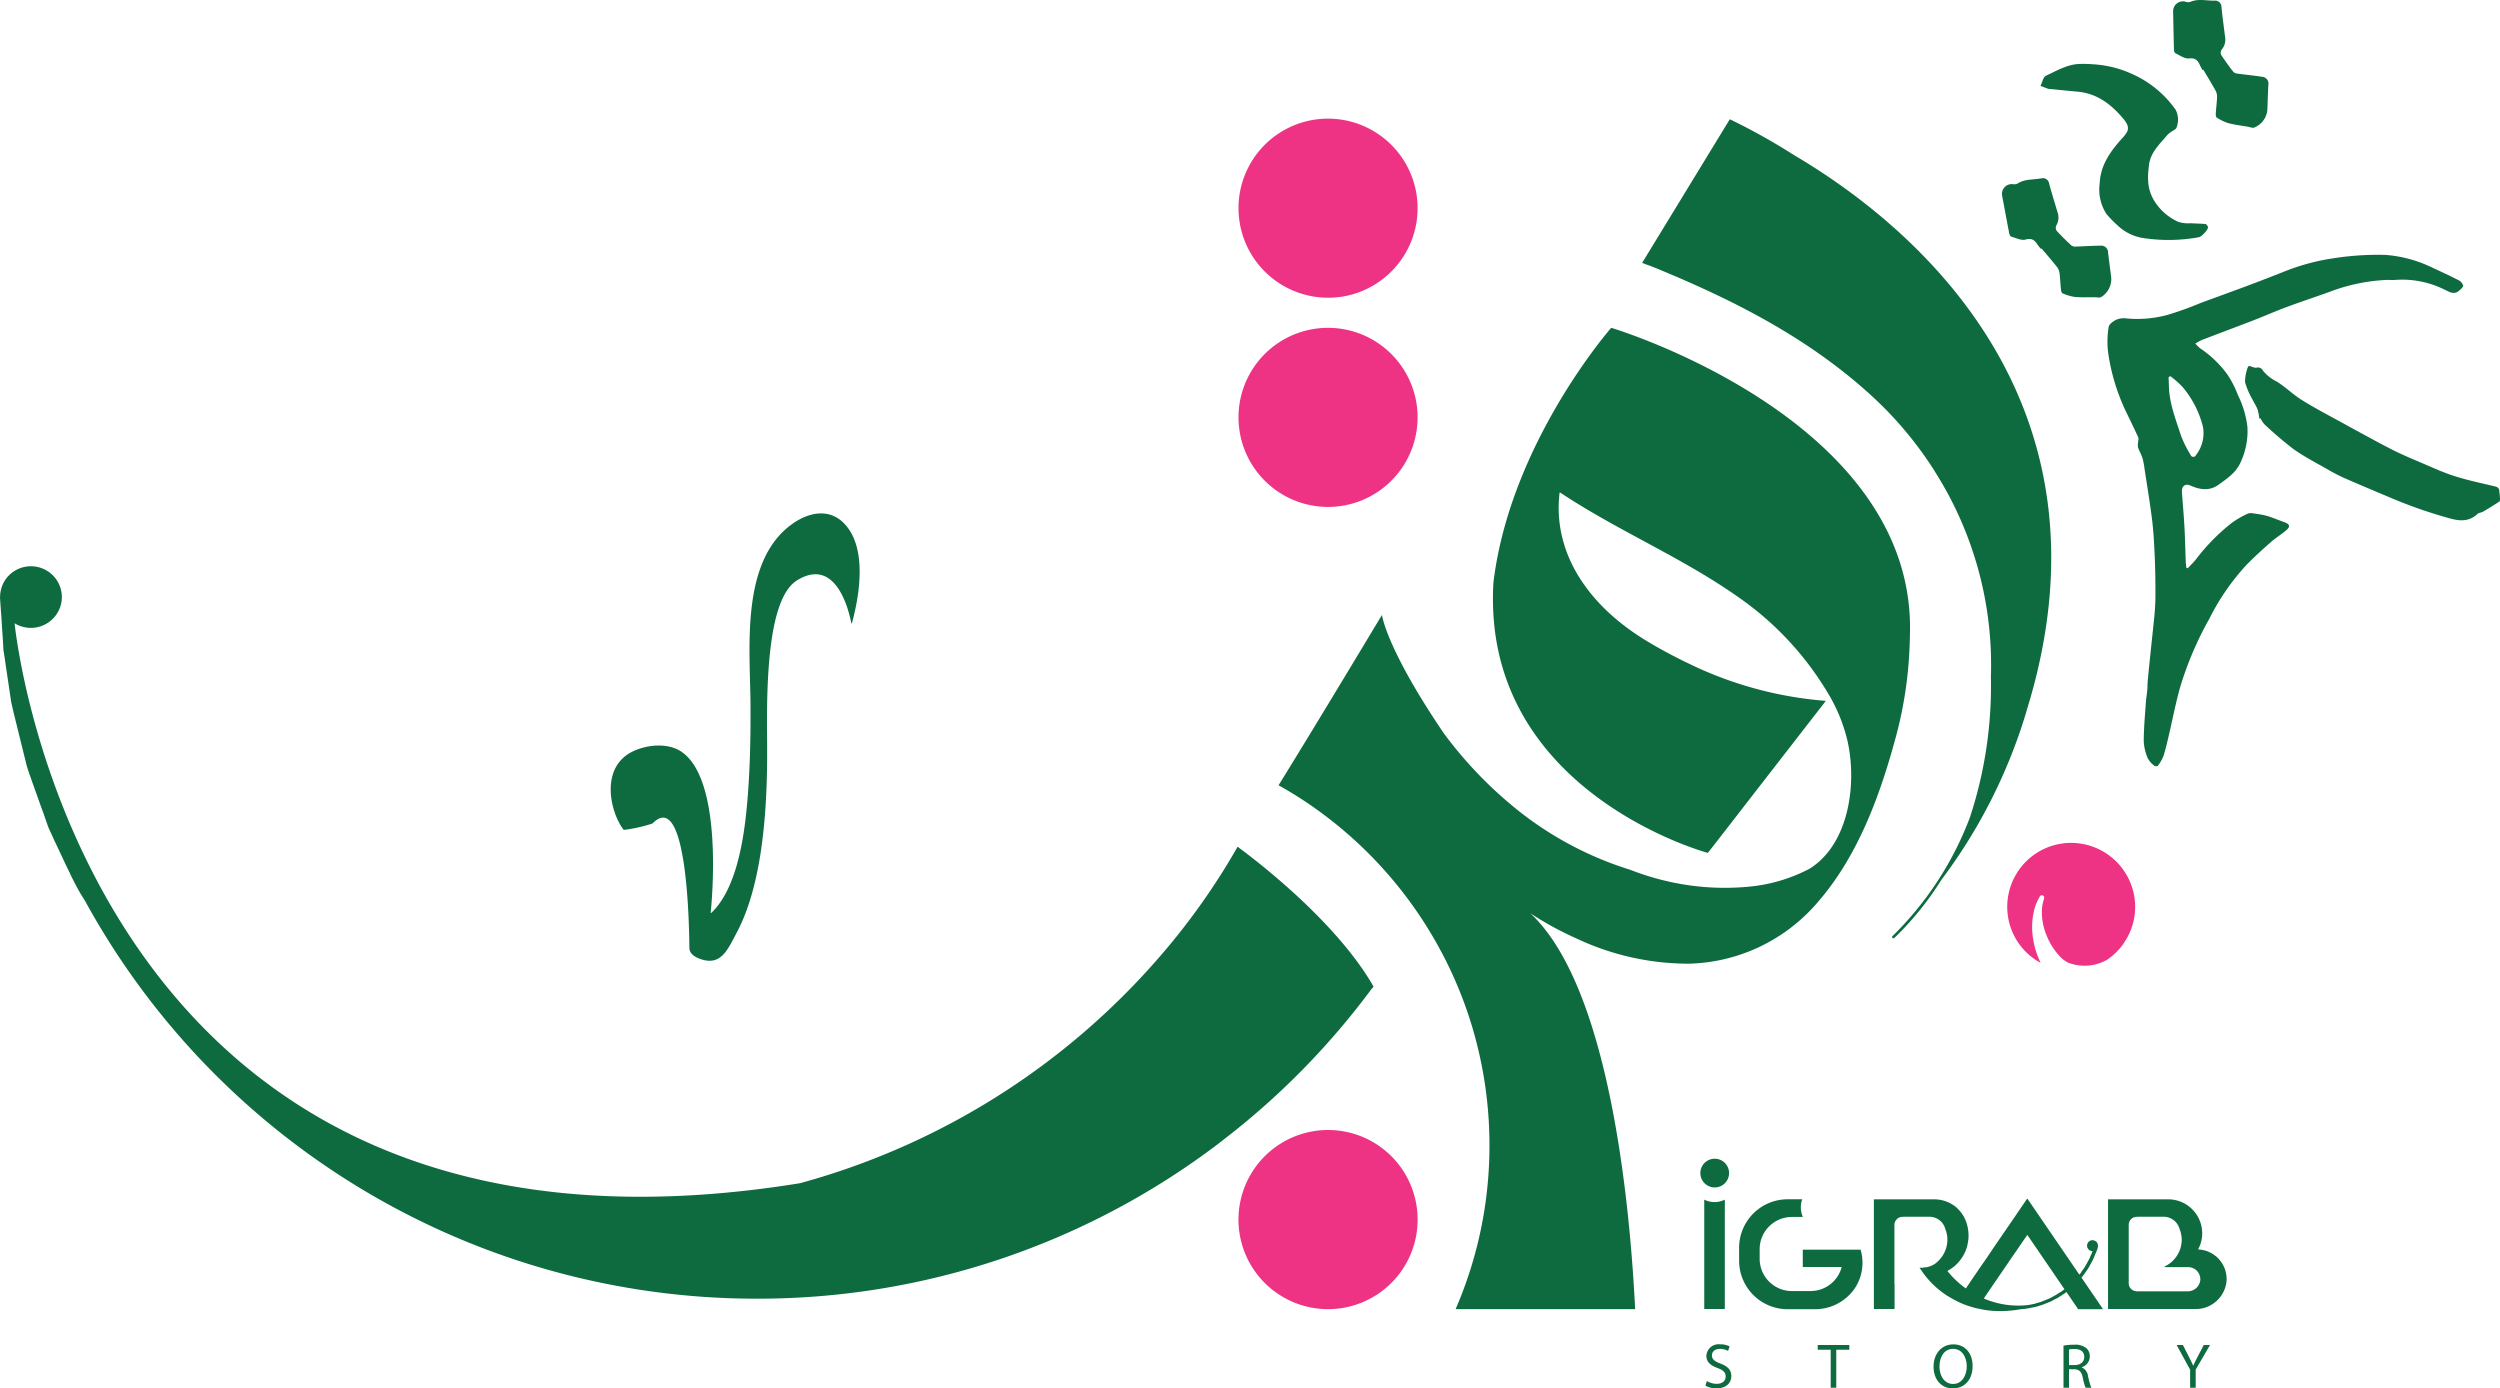 <svg xmlns="http://www.w3.org/2000/svg" width="424.084" height="235.527" viewBox="0 0 424.084 235.527">
  <g id="new_logo_igrab" transform="translate(-377 -7750.202)">
    <g id="logo" transform="translate(-103.301 -300)">
      <path id="Path_79" data-name="Path 79" d="M7.817,13.346a15.2,15.2,0,0,0,12.5-17.473,15.2,15.2,0,0,0-17.475-12.5A15.184,15.184,0,0,0-9.652.846a15.193,15.193,0,0,0,17.469,12.5" transform="translate(700.251 8122.644)" fill="#ee3284"/>
      <path id="Path_80" data-name="Path 80" d="M5.62.091A15.194,15.194,0,1,0,23.094,12.6,15.187,15.187,0,0,0,5.62.091" transform="translate(697.479 8242.004)" fill="#ee3284"/>
      <path id="Path_81" data-name="Path 81" d="M7.817,13.347a15.2,15.2,0,0,0,12.5-17.473,15.2,15.2,0,0,0-17.475-12.5A15.184,15.184,0,0,0-9.652.845a15.2,15.2,0,0,0,17.469,12.5" transform="translate(700.251 8087.158)" fill="#ee3284"/>
      <path id="Path_82" data-name="Path 82" d="M8.718,7.563a1.814,1.814,0,0,0,.208-.323,10.738,10.738,0,0,0,1.633-7.7A10.876,10.876,0,0,0-1.934-9.395,10.844,10.844,0,0,0-10.846,3.081a10.744,10.744,0,0,0,5.513,7.727,14.114,14.114,0,0,1-1.23-3.84A11.955,11.955,0,0,1-6.39,1.722,7.663,7.663,0,0,1-5.774.116l.3-.567a.391.391,0,0,1,.536-.161.4.4,0,0,1,.2.454l-.014.05S-4.8.1-4.9.453a6.157,6.157,0,0,0-.212,1.483,10.215,10.215,0,0,0,.859,4.38A11.221,11.221,0,0,0-1.89,9.9c.2.167.4.364.54.457l.36.247c.093.05.143.088.208.127a7.754,7.754,0,0,0,2.888.565,7.679,7.679,0,0,0,3.7-.936.581.581,0,0,0,.151-.1.175.175,0,0,0,.122-.068A10.656,10.656,0,0,0,8.718,7.563" transform="translate(831.79 8202.724)" fill="#ee3284"/>
      <path id="Path_83" data-name="Path 83" d="M.1,2.753a3.311,3.311,0,0,0,1.678.473c.956,0,1.515-.506,1.515-1.237C3.3,1.311,2.91.924,1.933.549.748.13.019-.483.019-1.505A2.087,2.087,0,0,1,2.364-3.472a3.278,3.278,0,0,1,1.6.355l-.256.762A2.913,2.913,0,0,0,2.33-2.7C1.34-2.7.963-2.106.963-1.613c0,.678.443,1.011,1.441,1.4C3.631.257,4.253.849,4.253,1.914,4.253,3.032,3.427,4,1.716,4A3.726,3.726,0,0,1-.132,3.536Z" transform="translate(769.737 8281.718)" fill="#0d6b3f"/>
      <path id="Path_84" data-name="Path 84" d="M.974.352h-2.2v-.8H4.135v.8H1.919V6.8H.974Z" transform="translate(789.875 8278.809)" fill="#0d6b3f"/>
      <path id="Path_85" data-name="Path 85" d="M.442,1.673c0,1.547.839,2.937,2.311,2.937S5.077,3.243,5.077,1.6c0-1.441-.753-2.946-2.311-2.946S.442.081.442,1.673m5.624-.117c0,2.492-1.517,3.815-3.365,3.815C.787,5.371-.558,3.887-.558,1.694c0-2.3,1.431-3.8,3.365-3.8C4.786-2.11,6.066-.6,6.066,1.556" transform="translate(808.855 8280.357)" fill="#0d6b3f"/>
      <path id="Path_86" data-name="Path 86" d="M.413,1.526h.956C2.371,1.526,3,.976,3,.149,3-.787,2.326-1.2,1.338-1.2a3.98,3.98,0,0,0-.925.084Zm-.934-3.3a9.719,9.719,0,0,1,1.793-.149,2.974,2.974,0,0,1,2.1.59A1.806,1.806,0,0,1,3.94.042,1.9,1.9,0,0,1,2.573,1.89v.034A1.8,1.8,0,0,1,3.638,3.385,11.556,11.556,0,0,0,4.2,5.374H3.23a9.356,9.356,0,0,1-.484-1.73c-.213-1-.6-1.377-1.452-1.407H.413V5.374H-.521Z" transform="translate(830.86 8280.236)" fill="#0d6b3f"/>
      <path id="Path_87" data-name="Path 87" d="M1.012,3.2V.13L-1.277-4.042H-.214l1.022,2c.28.55.495.99.721,1.5H1.55c.2-.472.452-.945.73-1.5l1.043-2H4.388L1.957.119V3.2Z" transform="translate(850.807 8282.405)" fill="#0d6b3f"/>
      <path id="Path_88" data-name="Path 88" d="M4.709,9.106l-.274.21c.018.507.043,1.013.056,1.52.077,2.955,1.181,5.665,2.065,8.419a19.546,19.546,0,0,0,1.606,3.213.49.49,0,0,0,.922.038,6.034,6.034,0,0,0,1.185-4.776,16.577,16.577,0,0,0-3.476-6.788A15.523,15.523,0,0,0,4.709,9.106m2.976,32.6c.479-.516,1.006-1,1.429-1.558A34.014,34.014,0,0,1,15.2,33.98a15.765,15.765,0,0,1,2.73-1.565,1.879,1.879,0,0,1,.957,0c.54.065,1.079.149,1.614.26a9.485,9.485,0,0,1,1.23.344c.794.281,1.578.6,2.372.886.88.316,1.018.723.319,1.33-.826.719-1.784,1.289-2.607,2.013-1.4,1.23-2.784,2.483-4.091,3.81a39.07,39.07,0,0,0-6.359,9.186A57.442,57.442,0,0,0,6.347,62.05c-.737,2.662-1.255,5.384-1.888,8.075-.274,1.169-.538,2.345-.911,3.483a6.629,6.629,0,0,1-.959,1.63c-.063.088-.473.065-.592-.047A3.922,3.922,0,0,1,.9,73.929a8.338,8.338,0,0,1-.678-2.86c.005-2.178.206-4.357.355-6.531.072-1.024.3-2.042.281-3.06-.009-.662.925-9.229,1.126-11.239.129-1.275.217-2.56.221-3.84.007-2.205-.023-4.41-.117-6.614-.09-2.1-.2-4.211-.45-6.3C1.282,30.582.791,27.7.35,24.8A12,12,0,0,0,0,22.993c-.194-.617-.549-1.18-.751-1.793a2.768,2.768,0,0,1,.025-.938c.011-.255.111-.549.016-.755-.626-1.377-1.285-2.739-1.951-4.1A34.4,34.4,0,0,1-5.835,4.99,15.1,15.1,0,0,1-5.727.777C-5.658.3-4.944-.208-4.41-.464A3.29,3.29,0,0,1-2.69-.67a19.638,19.638,0,0,0,6.875-.583A53.6,53.6,0,0,0,9.832-3.279c2.721-1,5.448-1.985,8.164-3,1.945-.728,3.88-1.484,5.814-2.245a36.673,36.673,0,0,1,8.582-2.35,48.848,48.848,0,0,1,8.8-.575,21.747,21.747,0,0,1,7.894,2.123c1.506.69,3.012,1.388,4.487,2.141a1.607,1.607,0,0,1,.835.916c.045.256-.411.651-.708.905-.871.746-1.664.167-2.463-.2A16.091,16.091,0,0,0,42.829-7.2c-.457.043-.922-.018-1.382-.005a30.982,30.982,0,0,0-9.66,2.01c-2.427.877-4.88,1.682-7.3,2.582-1.9.7-3.751,1.527-5.638,2.257C15.932.773,13,1.861,10.08,2.985a8.774,8.774,0,0,0-1.1.611,5.941,5.941,0,0,0,.839.821A18.444,18.444,0,0,1,14.386,8.8,17.406,17.406,0,0,1,16.2,12.338a16.466,16.466,0,0,1,1.612,5.413,12.519,12.519,0,0,1-1.122,5.9c-.776,1.82-2.309,2.825-3.779,3.889-1.5,1.085-3.141.87-4.758.142-.889-.4-1.52.081-1.452,1.09.133,1.97.317,3.937.425,5.907.111,2.024.151,4.05.229,6.076.011.294.066.588.1.882Z" transform="translate(843.73 8104.89)" fill="#0d6b3f"/>
      <path id="Path_89" data-name="Path 89" d="M1.087,3.96a9.625,9.625,0,0,0-.3-1.553C.578,1.837.221,1.321-.041.767a13,13,0,0,1-1.3-3.019A7.1,7.1,0,0,1-.849-4.823a.294.294,0,0,1,.233-.17C-.2-4.9.239-4.631.619-4.7A.916.916,0,0,1,1.691-4.2,6.886,6.886,0,0,0,4.05-2.34C5.538-1.4,6.817-.135,8.308.8c2.146,1.337,4.394,2.514,6.614,3.729,2.808,1.538,5.608,3.089,8.451,4.556,1.635.843,3.338,1.56,5.032,2.282,1.908.814,3.8,1.691,5.769,2.322,2.212.706,4.5,1.187,6.764,1.721.489.115.814.258.852.8.032.434.1.864.115,1.3.007.172-.007.439-.115.509q-1.35.885-2.748,1.7c-.3.176-.73.181-.968.405-1.354,1.273-2.9,1.228-4.539.78A79.643,79.643,0,0,1,23.517,17.44c-2.664-1.128-5.334-2.241-7.983-3.4a30.569,30.569,0,0,1-2.869-1.484c-1.947-1.115-3.959-2.142-5.778-3.437a61.481,61.481,0,0,1-4.968-4.24,4.161,4.161,0,0,1-.62-.968c-.07.016-.142.034-.212.052" transform="translate(862.478 8117.271)" fill="#0d6b3f"/>
      <path id="Path_90" data-name="Path 90" d="M8.549,10.3a9.252,9.252,0,0,0,4.025,3.5,5.408,5.408,0,0,0,2.1.24c.841.057,1.685.048,2.519.142.17.018.416.355.428.559.029.412-1.113,1.6-1.529,1.669a28.721,28.721,0,0,1-9.416.151A8.126,8.126,0,0,1,2.2,14.327,18.629,18.629,0,0,1,.393,12.464,7.631,7.631,0,0,1-.752,7.326C-.623,4.2,1.035,1.9,3-.3a5.481,5.481,0,0,0,.929-1.217A1.489,1.489,0,0,0,3.961-2.59a4.444,4.444,0,0,0-.8-1.212c-2.031-2.4-4.421-4.19-7.688-4.48-1.6-.142-3.2-.312-4.807-.468a.618.618,0,0,1-.154-.013c-.434-.163-.866-.33-1.3-.5.3-.593.459-1.5.934-1.723,1.87-.864,3.688-1.974,5.848-2a22.82,22.82,0,0,1,2.3.074,18.306,18.306,0,0,1,6.033,1.449A17.987,17.987,0,0,1,12.145-5.2a3.68,3.68,0,0,1,.124,3.044c-.036.161-.262.294-.423.411A5.377,5.377,0,0,0,10.788-1C9.494.567,7.882,1.971,7.618,4.151c-.24,1.988-.4,3.994.93,6.148" transform="translate(837.226 8074.03)" fill="#0d6b3f"/>
      <path id="Path_91" data-name="Path 91" d="M2.928,5.307a6.683,6.683,0,0,1-.491-.593c-.5-.774-.952-1.328-2.126-.993-.71.2-1.628-.273-2.435-.5-.154-.043-.294-.342-.333-.545-.414-2.133-.8-4.269-1.207-6.4A1.66,1.66,0,0,1-1.9-5.683a1.446,1.446,0,0,0,.823-.077c1.244-.834,2.711-.638,4.07-.907A1.068,1.068,0,0,1,4.307-5.8c.416,1.6.934,3.179,1.391,4.771A2.694,2.694,0,0,1,5.49,1.4a.933.933,0,0,0,.131.868c.8.866,1.635,1.7,2.506,2.487a1.355,1.355,0,0,0,.859.147c1.355-.038,2.707-.138,4.061-.147a1.163,1.163,0,0,1,1.268,1.169c.156,1.449.373,2.89.538,4.339a3.6,3.6,0,0,1-1.664,3.179c-.242.2-.785.066-1.19.065-1.119-.005-2.246.048-3.356-.059a7.927,7.927,0,0,1-2.053-.608c-.154-.061-.251-.414-.276-.644-.1-.965-.125-1.938-.255-2.9A2.223,2.223,0,0,0,5.583,8.29c-.83-1.04-1.7-2.047-2.555-3.068l-.1.084" transform="translate(823.591 8087.12)" fill="#0d6b3f"/>
      <path id="Path_92" data-name="Path 92" d="M2.222,5.267A6.354,6.354,0,0,1,1.834,4.6C1.465,3.755,1.114,3.133-.1,3.273c-.733.084-1.562-.534-2.322-.893-.143-.066-.231-.385-.238-.592-.059-2.173-.1-4.344-.142-6.515A1.66,1.66,0,0,1-.74-6.365a1.439,1.439,0,0,0,.825.057c1.363-.617,2.779-.185,4.163-.228A1.069,1.069,0,0,1,5.4-5.463c.145,1.649.4,3.288.59,4.934a2.691,2.691,0,0,1-.6,2.365.929.929,0,0,0-.013.877c.644.986,1.336,1.943,2.065,2.867a1.38,1.38,0,0,0,.825.285c1.341.183,2.693.307,4.028.52a1.161,1.161,0,0,1,1.06,1.359c-.084,1.456-.106,2.913-.181,4.369a3.6,3.6,0,0,1-2.162,2.863c-.273.163-.785-.065-1.183-.131-1.1-.19-2.225-.321-3.3-.608A7.874,7.874,0,0,1,4.6,13.3c-.143-.084-.181-.448-.167-.679.059-.968.194-1.933.222-2.9a2.2,2.2,0,0,0-.3-1.074C3.7,7.482,3.01,6.346,2.335,5.2Z" transform="translate(851.738 8056.845)" fill="#0d6b3f"/>
      <path id="Path_93" data-name="Path 93" d="M18.913,43.928c.011.025.011.025.036.038l.065.05c.025,0,.025,0,.036.027.138.074.378.237.69.434a54.171,54.171,0,0,0,6.809,3.643,44.61,44.61,0,0,0,19.208,4.339A29.676,29.676,0,0,0,67.385,42.283c6.759-7.646,10.542-17.661,13.2-27.315a68.855,68.855,0,0,0,2.63-17.19.576.576,0,0,1,.014-.151v-.534c1.556-36.9-50.656-52.5-50.656-52.5-.1.109-17.136,19.583-19.981,43.209C10.581,21.814,45.742,32.738,48.738,33.6c.072.025.152.036.224.061.025,0,5.974-7.684,5.974-7.684s.014-.014.014-.023L68.907,7.968c.025-.05.014-.1-.038-.1A64.51,64.51,0,0,1,47.193,2.242a1.326,1.326,0,0,0-.138-.063c-.448-.2-.9-.423-1.359-.647C43.322.4,41-.838,38.772-2.176,28.581-8.269,22.6-17.327,23.816-27.431a.056.056,0,0,1,.09-.036C33.721-20.934,44.731-16.407,54.4-9.535A52.49,52.49,0,0,1,69.544,6.919a27.915,27.915,0,0,1,3.042,7.472c1.719,7.184.475,17.636-6.334,21.942A27.535,27.535,0,0,1,55.861,39.4a.283.283,0,0,1-.1.011,43.134,43.134,0,0,1-13.509-.9,44.2,44.2,0,0,1-6.46-1.981,58.3,58.3,0,0,1-18.961-10.02A69.872,69.872,0,0,1,4.158,13.357a.351.351,0,0,1-.05-.077C-5.647-1.114-6.319-6.7-6.319-6.7S-17.646,12.181-23.855,22.187l.163.1v0a66.154,66.154,0,0,1,6.259,3.978A70.243,70.243,0,0,1,6.1,55.307,68.765,68.765,0,0,1,9.87,66.417,70.084,70.084,0,0,1,11.917,83.27a69.69,69.69,0,0,1-5.741,27.789H36.563a.059.059,0,0,0,.065-.061c-.887-17.787-4.346-54.546-17.751-67.069a.337.337,0,0,1-.036-.036c.011.011.022.011.036.025Z" transform="translate(721.046 8161.217)" fill="#0d6b3f"/>
      <path id="Path_94" data-name="Path 94" d="M17.239,20.773A63.374,63.374,0,0,1,27.666,33.165s.1.161.267.439A61.154,61.154,0,0,1,37.41,68.43a71.192,71.192,0,0,1-3.553,23.787l0,0a55.785,55.785,0,0,1-13.136,20.148.213.213,0,0,0,.161.366.355.355,0,0,0,.142-.041,51.923,51.923,0,0,0,7.985-9.862,90.641,90.641,0,0,0,14.409-28.5c0-.018.018-.059.018-.082v-.018C60.172,20.576,22.851-9.012,4.038-20.1A106.788,106.788,0,0,0-6.878-26.2L-21.744-1.847s.561.256,1.529.575c13.573,5.533,26.5,12,37.454,22.044" transform="translate(780.613 8096.629)" fill="#0d6b3f"/>
      <path id="Path_95" data-name="Path 95" d="M5.952,6.9H-2.73V6.873A1.34,1.34,0,0,1-4,5.528V-4.365A1.361,1.361,0,0,1-2.63-5.738h.237v-.011H1.938a2.78,2.78,0,0,1,2.691,2.1,4.8,4.8,0,0,1,.362,1.78A5.038,5.038,0,0,1,2.1,2.683c-.065.039-.039.115.022.115H6.1A2.056,2.056,0,0,1,8.122,5.164,2.154,2.154,0,0,1,5.952,6.9m1.9-7.1c-.05,0-.075-.036-.05-.074a5.63,5.63,0,0,0,.662-2.671A5.76,5.76,0,0,0,6.772-7.018,5.74,5.74,0,0,0,2.707-8.705H-7.442a.066.066,0,0,0-.066.061V9.843a.066.066,0,0,0,.066.061h14.7A5.243,5.243,0,0,0,12.6,5.1,5.032,5.032,0,0,0,7.847-.2" transform="translate(845.403 8262.354)" fill="#0d6b3f"/>
      <path id="Path_96" data-name="Path 96" d="M9.09,3.779h-9.7a.057.057,0,0,0-.057.057V6.668a.057.057,0,0,0,.057.057h6.46a.068.068,0,0,1,.063.082A5.465,5.465,0,0,1,.655,10.8H-2.52a5.394,5.394,0,0,1-2.515-.619A5.464,5.464,0,0,1-7.981,5.337V3.708A5.473,5.473,0,0,1-2.52-1.768H-.646A3.974,3.974,0,0,1-1-3.408,3.854,3.854,0,0,1-.758-4.767H-3.237a8.231,8.231,0,0,0-8.229,8.233V5.649a8.232,8.232,0,0,0,8.229,8.234h4.67a7.4,7.4,0,0,0,1.373-.124c.093-.014.19-.029.292-.05.072-.014.151-.032.222-.05A8.163,8.163,0,0,0,8.043,10.5a.98.98,0,0,0,.075-.109A7.767,7.767,0,0,0,9.462,6a7.8,7.8,0,0,0-.31-2.18.066.066,0,0,0-.061-.043" transform="translate(786.779 8258.408)" fill="#0d6b3f"/>
      <path id="Path_97" data-name="Path 97" d="M14.076,6.953l-.186.108c-.163.091-.324.206-.461.289l-.125.079a.993.993,0,0,1-.2.122l-1.049.572c-.163.079-.325.136-.486.2-.088.045-.163.066-.238.1-.111.039-.212.079-.312.125-.138.05-.3.115-.436.176l-.151.036c-.224.065-.436.127-.647.192l-.4.122a.964.964,0,0,0-.224.039.9.9,0,0,1-.176.036l-.536.1A14.839,14.839,0,0,1,.968,8.176c-.039-.029-.054-.065-.029-.1L2.051,6.438,5.77,1,8.227-2.578a.056.056,0,0,1,.1,0l6.248,9.142c-.161.138-.324.264-.5.389M17.557,4.5a1.291,1.291,0,0,0,.136-.181l.074-.1a.8.8,0,0,0,.125-.147l.061-.1c.125-.161.226-.328.348-.5l.339-.486c.086-.161.165-.3.249-.461.079-.125.136-.251.2-.366.1-.163.176-.324.273-.507.192-.385.353-.789.515-1.2a5.219,5.219,0,0,0,.335-.861,1.5,1.5,0,0,0,.05-.362,1.033,1.033,0,0,0-.161-.586,1,1,0,0,0-.753-.385.89.89,0,0,0-.359.061.942.942,0,0,0-.511,1.208.966.966,0,0,0,.87.586.866.866,0,0,0-.057.136l-.025.061c-.036.1-.079.206-.136.353L19,.924c-.061.142-.115.3-.177.464a6.647,6.647,0,0,0-.423.771l-.048.079c-.077.136-.176.3-.265.45a3.16,3.16,0,0,1-.3.459l-.35.486a.255.255,0,0,1-.1.163l-.036.072c-.061.065-.136.151-.2.226L10.372-5.747,8.324-8.74a.064.064,0,0,0-.1-.014L6.842-6.733,6.155-5.722,2.912-.993l-1.757,2.6L.3,2.824l-2.42,3.568c-.022.022-.061.036-.082.011A15.681,15.681,0,0,1-5.283,3.471a10.185,10.185,0,0,0,1.008-.647A6.939,6.939,0,0,0-2.117-.136a5.687,5.687,0,0,0,.3-1.144,5.71,5.71,0,0,0,.124-1.212,6.851,6.851,0,0,0-.235-1.822A5.852,5.852,0,0,0-3.2-6.733c-.161-.212-.375-.385-.547-.572a5.807,5.807,0,0,0-3.745-1.37h-10.2a.055.055,0,0,0-.061.061V9.87a.055.055,0,0,0,.061.061H-14.3a.056.056,0,0,0,.061-.061V5.73a.427.427,0,0,1-.025-.176V-4.338a1.369,1.369,0,0,1,1.372-1.37l.251-.014h4.328a2.771,2.771,0,0,1,2.682,2.1,4.6,4.6,0,0,1,.35,1.759A5.07,5.07,0,0,1-6.642,1.591a7.053,7.053,0,0,1-.749.672,4.366,4.366,0,0,1-1.434.586,3.032,3.032,0,0,0-.622.072h-.575a.608.608,0,0,0,.115.136A15.078,15.078,0,0,0-5.7,7.414c.09.061.186.136.323.222l.025.014c.565.346,1.126.669,1.737.972.161.075.324.161.486.237A16.038,16.038,0,0,0-.218,9.83h.05a15.654,15.654,0,0,0,3.853.45,19.978,19.978,0,0,0,3.068-.247,1.429,1.429,0,0,1,.228-.041c0-.011.036-.011.061-.011h.065c.072-.025.172-.025.283-.05.1,0,.2-.011.274-.011a2.781,2.781,0,0,0,.59-.09l.283-.036c.177-.036.385-.072.565-.125l.163-.011A1.43,1.43,0,0,1,9.522,9.6l.414-.1c.262-.1.532-.163.809-.253.149-.061.3-.108.436-.172a3.53,3.53,0,0,1,.35-.122c.1-.039.2-.091.276-.127.161-.065.346-.125.511-.2l.061-.036c.2-.125.428-.222.651-.35l.36-.176c.075-.05.176-.1.262-.161l.075-.065a3.887,3.887,0,0,0,.421-.26l.228-.147A3.966,3.966,0,0,0,14.9,7.05h.02l1.961,2.881a.076.076,0,0,0,.054.025H21.01c.047,0,.075-.047.047-.1L17.468,4.6a.4.4,0,0,1,.09-.108" transform="translate(815.925 8262.327)" fill="#0d6b3f"/>
      <path id="Path_98" data-name="Path 98" d="M0,0V18.495a.058.058,0,0,0,.061.057h3.37a.057.057,0,0,0,.057-.057V0A3.9,3.9,0,0,1,1.748.414,3.911,3.911,0,0,1,0,0" transform="translate(769.4 8253.702)" fill="#0d6b3f"/>
      <path id="Path_99" data-name="Path 99" d="M1.078,0A2.436,2.436,0,1,0,3.516,2.438,2.438,2.438,0,0,0,1.078,0" transform="translate(770.095 8246.76)" fill="#0d6b3f"/>
      <path id="Path_100" data-name="Path 100" d="M.988,23.741a24.888,24.888,0,0,0,4.869-1.094c6.067-6.217,6.214,18.984,6.243,21.118.011.939.844,1.508,1.771,1.845,3.575,1.323,4.713-1.533,6.257-4.439,4.923-9.235,5.251-23.866,5.151-33.045-.115-10.461.3-23.787,5.1-26.729,6.727-4.132,8.857,5.513,9.181,7.259a.063.063,0,0,0,.122-.009c2.046-7.619,1.493-12.779-.369-15.664-2.87-4.468-7.535-3.218-10.87-.26C20.827-20.54,22.417-6.528,22.469,2.5c.034,5.43-.079,11.7-.642,17.512-.714,7.521-2.358,14.334-6.006,17.806a.065.065,0,0,1-.108-.052c.213-2.056,2.121-22.177-4.819-27.19-2.286-1.646-5.807-1.339-8.267-.206C-3.163,13.037-1.347,20.755.937,23.715a.058.058,0,0,0,.05.025" transform="translate(585.144 8167.239)" fill="#0d6b3f"/>
      <path id="Path_101" data-name="Path 101" d="M102.877,31.722c.129-.129.237-.262.346-.393v-.065c-6.78-11.851-22.05-22.962-23-23.658l-.043-.045A115.94,115.94,0,0,1,67.018,26.153,123.872,123.872,0,0,1,5.962,64.641C-116.281,84.47-127.283-30.337-127.283-30.337a5.261,5.261,0,0,0,6.935-1.284,5.2,5.2,0,0,0-1-7.327,5.254,5.254,0,0,0-7.331.981,5.212,5.212,0,0,0-1.065,3.085c0,.047-.022.068-.022.109,0,0,.066,1.067.217,3.044.066,1,.131,2.218.24,3.656.043.692.088,1.475.133,2.3.127.828.278,1.7.391,2.61q.422,2.773.911,6.133c.5,2.239,1.088,4.52,1.7,7.042.307,1.241.633,2.546.957,3.871.412,1.325.913,2.653,1.391,4.021.5,1.37.981,2.786,1.522,4.217.238.742.5,1.459.762,2.2.325.714.674,1.434.977,2.151.889,1.805,1.719,3.7,2.678,5.61l.018.088.022.045c.523,1.065,1.069,2.13,1.676,3.193.3.5.629,1,.934,1.524A129.824,129.824,0,0,0-1.429,84.233,129.235,129.235,0,0,0,77,57.879c.7-.547,1.391-1.086,2.089-1.633a129.187,129.187,0,0,0,23.787-24.524" transform="translate(610.063 8186.27)" fill="#0d6b3f"/>
    </g>
  </g>
</svg>
